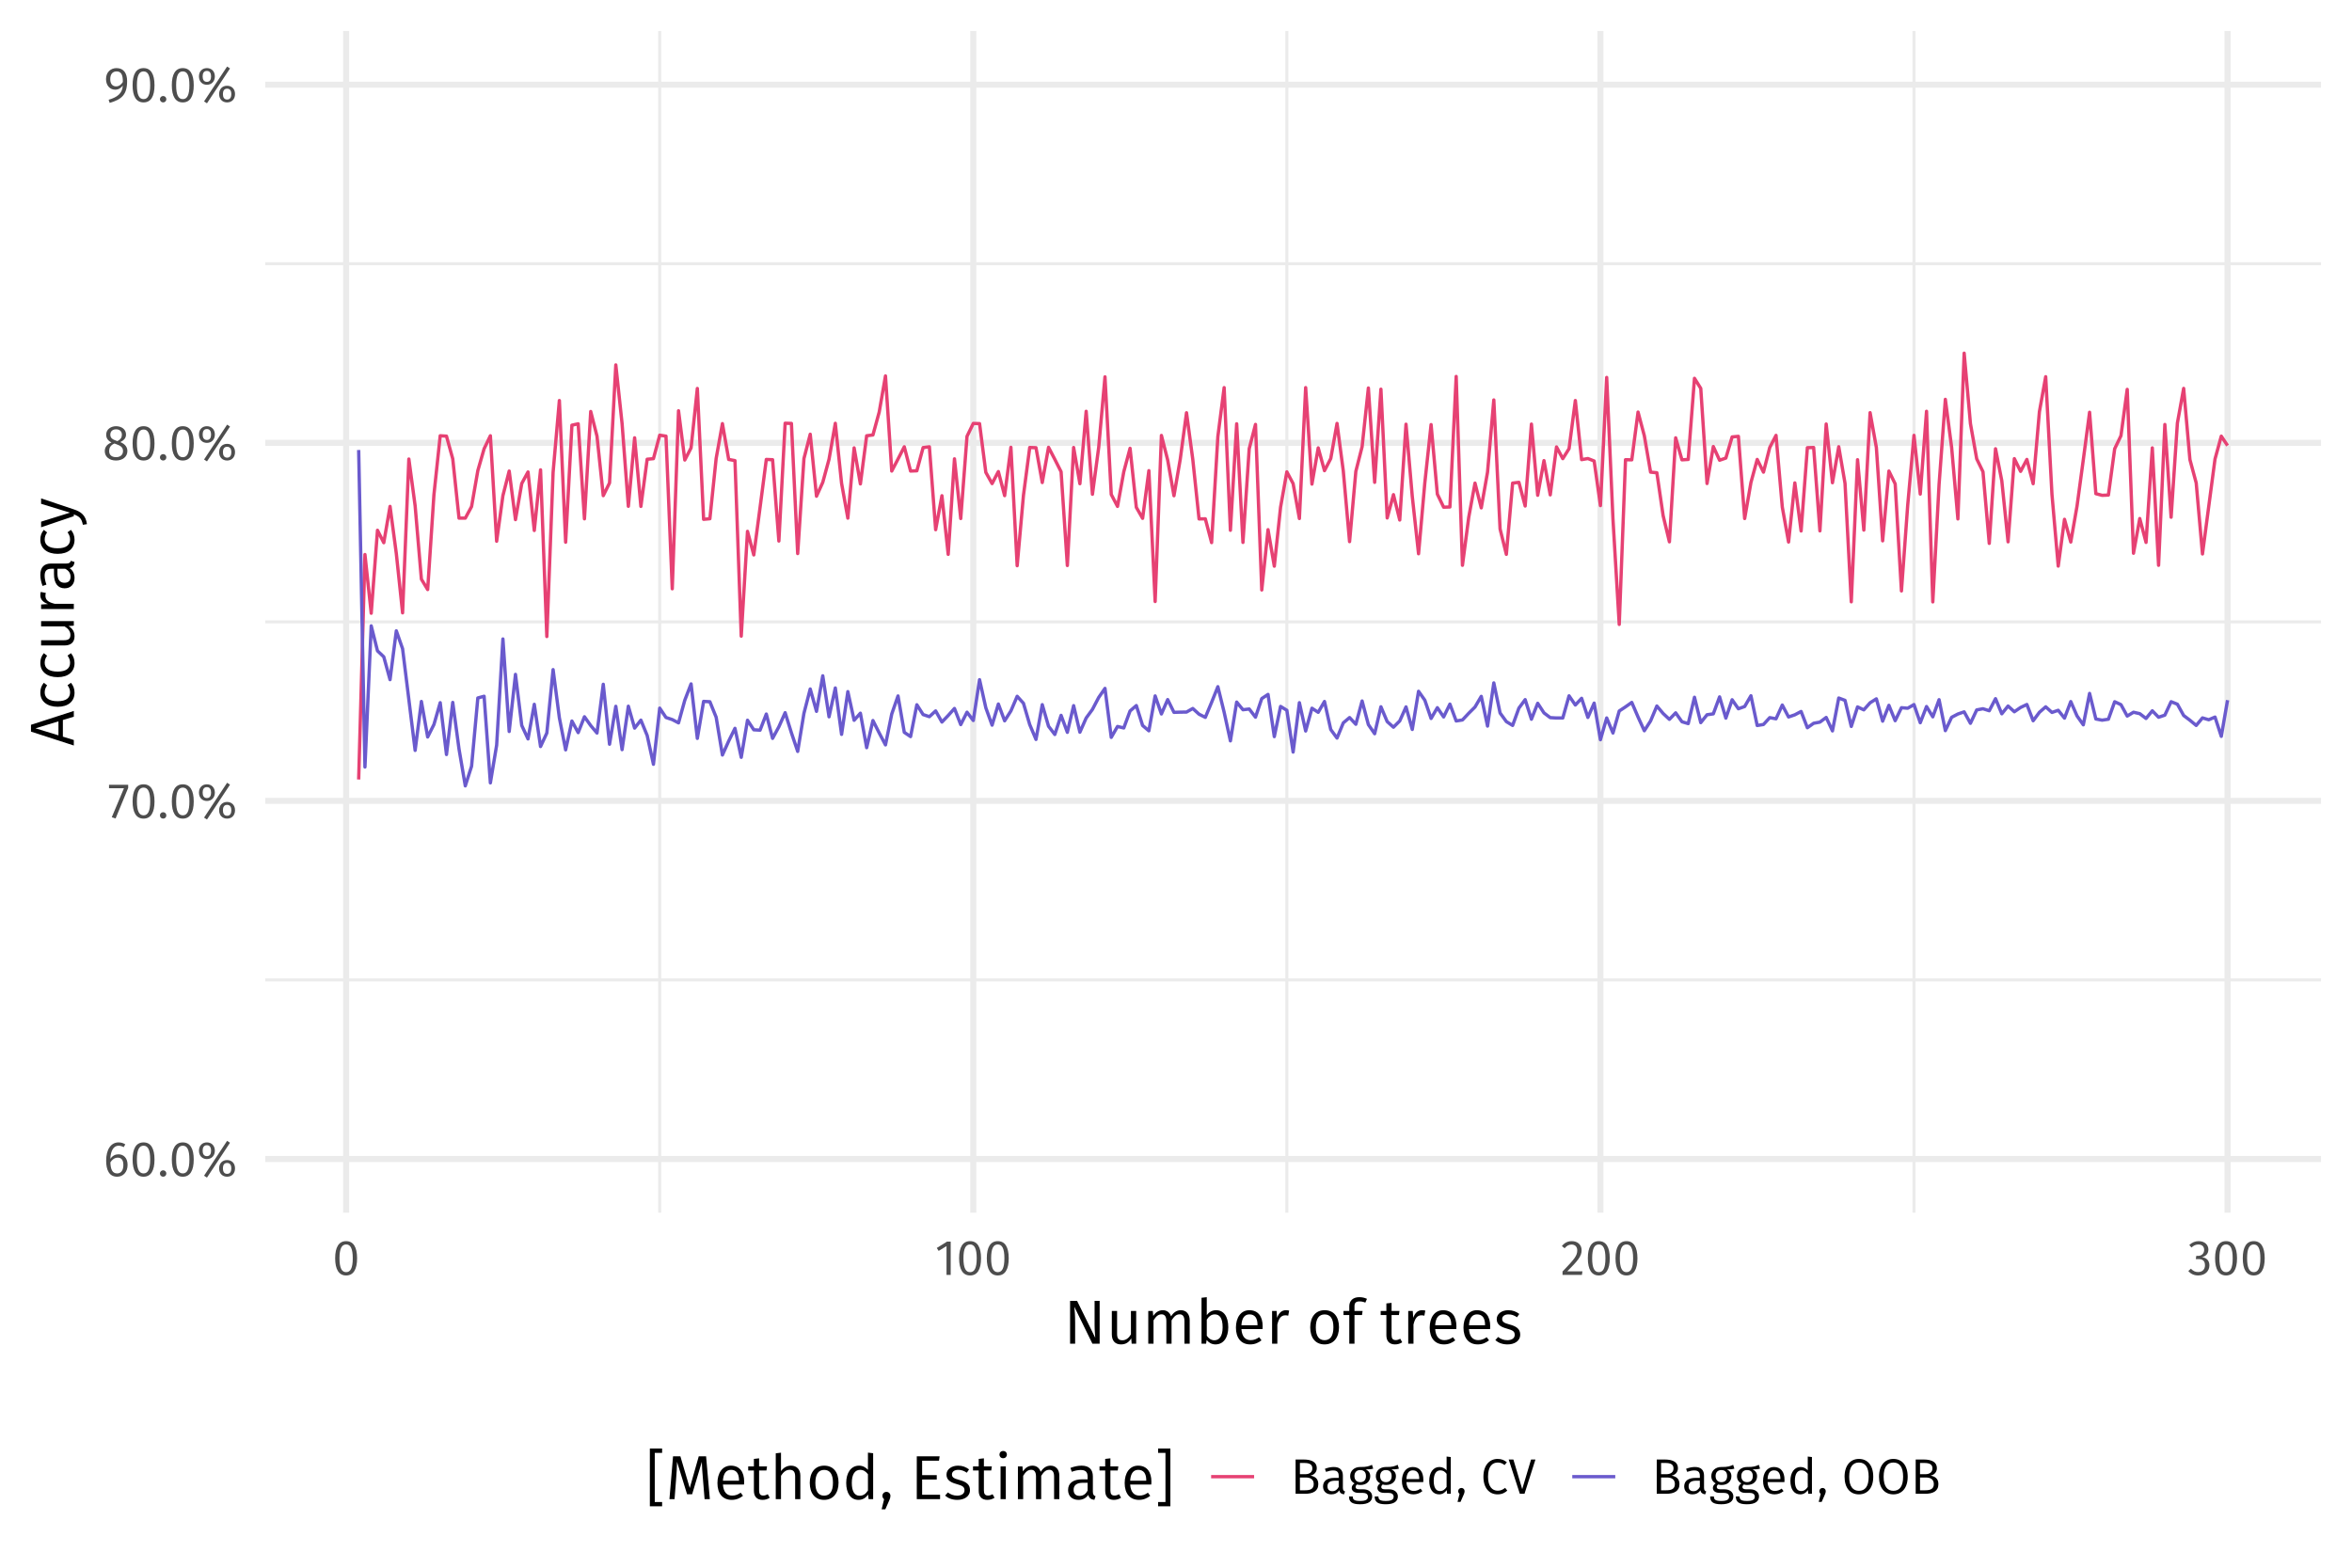 <?xml version="1.0" encoding="UTF-8"?>
<svg xmlns="http://www.w3.org/2000/svg" xmlns:xlink="http://www.w3.org/1999/xlink" width="756pt" height="504pt" viewBox="0 0 756 504" version="1.1">
<defs>
<g>
<symbol overflow="visible" id="glyph0-0">
<path style="stroke:none;" d="M 8.688 -16.797 L 1.969 -16.797 L 1.969 5.594 L 8.688 5.594 Z M 7.828 -15.969 L 7.828 4.766 L 2.844 4.766 L 2.844 -15.969 Z M 5.188 -7.219 C 4.562 -7.219 3.703 -7.031 3.703 -6.594 C 3.703 -6.391 3.844 -6.219 4.078 -6.219 C 4.141 -6.219 4.203 -6.234 4.281 -6.266 C 4.562 -6.406 4.781 -6.453 5.125 -6.453 C 5.922 -6.453 6.094 -5.969 6.094 -5.344 C 6.094 -4.5 5.797 -4.172 4.641 -4.109 L 4.641 -2.766 C 4.641 -2.531 4.828 -2.391 5.047 -2.391 C 5.234 -2.391 5.438 -2.531 5.438 -2.766 L 5.438 -3.484 C 6.516 -3.641 6.953 -4.25 6.953 -5.375 C 6.953 -6.344 6.562 -7.219 5.188 -7.219 Z M 5.047 -1.922 C 4.719 -1.922 4.484 -1.688 4.484 -1.359 C 4.484 -1.031 4.719 -0.766 5.047 -0.766 C 5.359 -0.766 5.594 -1.031 5.594 -1.359 C 5.594 -1.688 5.359 -1.922 5.047 -1.922 Z M 5.047 -1.922 "/>
</symbol>
<symbol overflow="visible" id="glyph0-1">
<path style="stroke:none;" d="M 4.875 -7.016 C 3.844 -7.016 2.969 -6.562 2.266 -5.562 C 2.344 -8.094 3.297 -9.781 4.891 -9.781 C 5.5 -9.781 6.047 -9.609 6.547 -9.312 L 7.078 -10.203 C 6.469 -10.609 5.781 -10.844 4.906 -10.844 C 2.438 -10.844 0.922 -8.531 0.922 -4.969 C 0.922 -1.969 1.891 0.188 4.469 0.188 C 6.344 0.188 7.812 -1.281 7.812 -3.609 C 7.812 -5.906 6.453 -7.016 4.875 -7.016 Z M 4.469 -0.875 C 2.969 -0.875 2.359 -2.062 2.281 -4.422 C 2.844 -5.328 3.656 -5.938 4.656 -5.938 C 5.703 -5.938 6.453 -5.312 6.453 -3.578 C 6.453 -1.969 5.781 -0.875 4.469 -0.875 Z M 4.469 -0.875 "/>
</symbol>
<symbol overflow="visible" id="glyph0-2">
<path style="stroke:none;" d="M 4.453 -10.844 C 2.094 -10.844 0.922 -8.906 0.922 -5.344 C 0.922 -1.781 2.094 0.188 4.453 0.188 C 6.797 0.188 7.969 -1.781 7.969 -5.328 C 7.969 -8.891 6.797 -10.844 4.453 -10.844 Z M 4.453 -9.781 C 5.828 -9.781 6.578 -8.516 6.578 -5.328 C 6.578 -2.156 5.828 -0.875 4.453 -0.875 C 3.062 -0.875 2.312 -2.156 2.312 -5.344 C 2.312 -8.516 3.062 -9.781 4.453 -9.781 Z M 4.453 -9.781 "/>
</symbol>
<symbol overflow="visible" id="glyph0-3">
<path style="stroke:none;" d="M 1.844 -1.875 C 1.266 -1.875 0.812 -1.406 0.812 -0.844 C 0.812 -0.266 1.266 0.188 1.844 0.188 C 2.453 0.188 2.875 -0.266 2.875 -0.844 C 2.875 -1.406 2.453 -1.875 1.844 -1.875 Z M 1.844 -1.875 "/>
</symbol>
<symbol overflow="visible" id="glyph0-4">
<path style="stroke:none;" d="M 9.797 -11.344 L 2.391 -0.141 L 3.328 0.469 L 10.734 -10.734 Z M 3.297 -10.844 C 1.828 -10.844 0.75 -9.828 0.75 -8.172 C 0.75 -6.531 1.828 -5.484 3.297 -5.484 C 4.781 -5.484 5.859 -6.531 5.859 -8.172 C 5.859 -9.828 4.781 -10.844 3.297 -10.844 Z M 3.297 -9.938 C 4.359 -9.938 4.641 -9.047 4.641 -8.172 C 4.641 -7.281 4.359 -6.422 3.297 -6.422 C 2.234 -6.422 1.938 -7.297 1.938 -8.172 C 1.938 -9.078 2.234 -9.938 3.297 -9.938 Z M 9.797 -5.172 C 8.297 -5.172 7.234 -4.141 7.234 -2.5 C 7.234 -0.844 8.312 0.188 9.797 0.188 C 11.281 0.188 12.344 -0.844 12.344 -2.5 C 12.344 -4.141 11.281 -5.172 9.797 -5.172 Z M 9.797 -4.234 C 10.859 -4.234 11.156 -3.359 11.156 -2.5 C 11.156 -1.594 10.859 -0.734 9.797 -0.734 C 8.75 -0.734 8.453 -1.609 8.453 -2.5 C 8.453 -3.391 8.75 -4.234 9.797 -4.234 Z M 9.797 -4.234 "/>
</symbol>
<symbol overflow="visible" id="glyph0-5">
<path style="stroke:none;" d="M 6.578 -10.688 L 0.422 -10.688 L 0.422 -9.578 L 5.219 -9.578 L 1.297 -0.25 L 2.531 0.141 L 6.578 -9.688 Z M 6.578 -10.688 "/>
</symbol>
<symbol overflow="visible" id="glyph0-6">
<path style="stroke:none;" d="M 5.75 -5.734 C 6.969 -6.359 7.578 -7.078 7.578 -8.156 C 7.578 -9.969 5.969 -10.844 4.391 -10.844 C 2.781 -10.844 1.203 -9.906 1.203 -8.125 C 1.203 -7.016 1.734 -6.203 2.906 -5.625 C 1.547 -5.062 0.75 -4.203 0.75 -2.812 C 0.75 -1.062 2.172 0.188 4.359 0.188 C 6.516 0.188 8.016 -1.062 8.016 -2.844 C 8.016 -4.188 7.234 -5.109 5.75 -5.734 Z M 4.391 -9.844 C 5.562 -9.844 6.25 -9.172 6.25 -8.109 C 6.25 -7.188 5.828 -6.609 4.812 -6.047 L 4.5 -6.156 C 3.234 -6.594 2.531 -7.031 2.531 -8.109 C 2.531 -9.219 3.266 -9.844 4.391 -9.844 Z M 4.375 -0.891 C 3.016 -0.891 2.156 -1.594 2.156 -2.812 C 2.156 -4.016 2.688 -4.766 3.844 -5.281 L 4.266 -5.141 C 5.984 -4.531 6.609 -4.016 6.609 -2.828 C 6.609 -1.641 5.75 -0.891 4.375 -0.891 Z M 4.375 -0.891 "/>
</symbol>
<symbol overflow="visible" id="glyph0-7">
<path style="stroke:none;" d="M 4.125 -10.844 C 2.266 -10.844 0.75 -9.547 0.75 -7.328 C 0.75 -5.219 2.031 -3.906 3.703 -3.906 C 4.781 -3.906 5.641 -4.484 6.141 -5.234 C 6.031 -2.734 4.344 -1.453 1.594 -0.672 L 1.922 0.344 C 5.766 -0.781 7.531 -2.281 7.531 -6.656 C 7.531 -9.203 6.422 -10.844 4.125 -10.844 Z M 3.969 -4.969 C 2.875 -4.969 2.109 -5.734 2.109 -7.297 C 2.109 -8.875 2.859 -9.781 4.156 -9.781 C 5.547 -9.781 6.203 -8.797 6.156 -6.375 C 5.609 -5.5 4.906 -4.969 3.969 -4.969 Z M 3.969 -4.969 "/>
</symbol>
<symbol overflow="visible" id="glyph0-8">
<path style="stroke:none;" d="M 5.062 -10.688 L 3.875 -10.688 L 0.594 -8.656 L 1.188 -7.703 L 3.719 -9.25 L 3.719 0 L 5.062 0 Z M 5.062 -10.688 "/>
</symbol>
<symbol overflow="visible" id="glyph0-9">
<path style="stroke:none;" d="M 3.625 -10.844 C 2.297 -10.844 1.297 -10.312 0.438 -9.266 L 1.312 -8.562 C 2.016 -9.359 2.641 -9.75 3.562 -9.75 C 4.641 -9.75 5.375 -9.062 5.375 -7.891 C 5.375 -6.109 4.453 -5.078 0.641 -1.078 L 0.641 0 L 6.875 0 L 7.047 -1.141 L 2.172 -1.141 C 5.516 -4.531 6.781 -5.922 6.781 -7.953 C 6.781 -9.594 5.562 -10.844 3.625 -10.844 Z M 3.625 -10.844 "/>
</symbol>
<symbol overflow="visible" id="glyph0-10">
<path style="stroke:none;" d="M 3.578 -10.844 C 2.438 -10.844 1.453 -10.438 0.562 -9.594 L 1.266 -8.797 C 2 -9.469 2.656 -9.766 3.5 -9.766 C 4.625 -9.766 5.344 -9.125 5.344 -8.062 C 5.344 -6.766 4.438 -6.109 3.359 -6.109 L 2.812 -6.109 L 2.656 -5.078 L 3.438 -5.078 C 4.766 -5.078 5.609 -4.594 5.609 -3.078 C 5.609 -1.781 4.781 -0.906 3.391 -0.906 C 2.516 -0.906 1.797 -1.234 1.078 -1.984 L 0.25 -1.234 C 1.078 -0.266 2.156 0.188 3.438 0.188 C 5.625 0.188 7.031 -1.203 7.031 -3.078 C 7.031 -4.703 5.953 -5.562 4.609 -5.688 C 5.812 -5.953 6.703 -6.766 6.703 -8.141 C 6.703 -9.594 5.578 -10.844 3.578 -10.844 Z M 3.578 -10.844 "/>
</symbol>
<symbol overflow="visible" id="glyph0-11">
<path style="stroke:none;" d="M 6.406 -5.828 C 7.484 -6.047 8.453 -6.859 8.453 -8.234 C 8.453 -10.141 6.875 -11.016 4.203 -11.016 L 1.641 -11.016 L 1.641 0 L 4.672 0 C 7.203 0 8.938 -0.828 8.938 -3.125 C 8.938 -4.984 7.703 -5.609 6.406 -5.828 Z M 4.359 -9.906 C 6.031 -9.906 7.031 -9.516 7.031 -8.141 C 7.031 -6.938 6.078 -6.297 4.812 -6.297 L 3.031 -6.297 L 3.031 -9.906 Z M 4.672 -1.125 L 3.031 -1.125 L 3.031 -5.234 L 4.953 -5.234 C 6.312 -5.234 7.469 -4.688 7.469 -3.125 C 7.469 -1.5 6.312 -1.125 4.672 -1.125 Z M 4.672 -1.125 "/>
</symbol>
<symbol overflow="visible" id="glyph0-12">
<path style="stroke:none;" d="M 7.141 -1.938 L 7.141 -5.844 C 7.141 -7.578 6.219 -8.609 4.219 -8.609 C 3.297 -8.609 2.391 -8.422 1.375 -8.031 L 1.719 -7.047 C 2.578 -7.344 3.344 -7.5 3.984 -7.5 C 5.203 -7.5 5.797 -7.031 5.797 -5.781 L 5.797 -5.109 L 4.422 -5.109 C 2.109 -5.109 0.766 -4.141 0.766 -2.359 C 0.766 -0.844 1.766 0.188 3.422 0.188 C 4.469 0.188 5.359 -0.203 5.953 -1.109 C 6.172 -0.25 6.703 0.078 7.516 0.188 L 7.844 -0.75 C 7.391 -0.906 7.141 -1.156 7.141 -1.938 Z M 3.734 -0.828 C 2.719 -0.828 2.188 -1.391 2.188 -2.422 C 2.188 -3.609 3.031 -4.203 4.594 -4.203 L 5.797 -4.203 L 5.797 -2.203 C 5.312 -1.297 4.641 -0.828 3.734 -0.828 Z M 3.734 -0.828 "/>
</symbol>
<symbol overflow="visible" id="glyph0-13">
<path style="stroke:none;" d="M 7.828 -9.312 C 6.875 -8.875 6.141 -8.562 4.016 -8.609 C 2.156 -8.609 0.812 -7.406 0.812 -5.703 C 0.812 -4.594 1.266 -3.859 2.219 -3.344 C 1.625 -2.953 1.312 -2.438 1.312 -1.875 C 1.312 -1.047 1.984 -0.297 3.453 -0.297 L 4.781 -0.297 C 5.875 -0.297 6.531 0.109 6.531 0.938 C 6.531 1.828 5.875 2.312 4.016 2.312 C 2.125 2.312 1.641 1.875 1.641 0.859 L 0.438 0.859 C 0.438 2.562 1.312 3.375 4.016 3.375 C 6.594 3.375 7.891 2.469 7.891 0.844 C 7.891 -0.469 6.766 -1.438 5.062 -1.438 L 3.719 -1.438 C 2.812 -1.438 2.562 -1.766 2.562 -2.156 C 2.562 -2.5 2.734 -2.797 3.031 -2.984 C 3.359 -2.875 3.719 -2.828 4.094 -2.828 C 6.078 -2.828 7.266 -4.016 7.266 -5.656 C 7.266 -6.688 6.766 -7.391 5.797 -7.828 C 6.766 -7.844 7.547 -7.875 8.219 -8.078 Z M 4.016 -7.625 C 5.266 -7.625 5.891 -6.938 5.891 -5.703 C 5.891 -4.453 5.25 -3.734 4.047 -3.734 C 2.859 -3.734 2.188 -4.516 2.188 -5.703 C 2.188 -6.812 2.812 -7.625 4.016 -7.625 Z M 4.016 -7.625 "/>
</symbol>
<symbol overflow="visible" id="glyph0-14">
<path style="stroke:none;" d="M 7.828 -4.484 C 7.828 -7.031 6.656 -8.609 4.406 -8.609 C 2.25 -8.609 0.938 -6.766 0.938 -4.125 C 0.938 -1.453 2.297 0.188 4.625 0.188 C 5.781 0.188 6.703 -0.203 7.516 -0.859 L 6.922 -1.656 C 6.188 -1.156 5.562 -0.906 4.719 -0.906 C 3.438 -0.906 2.516 -1.719 2.375 -3.75 L 7.797 -3.75 C 7.812 -3.922 7.828 -4.188 7.828 -4.484 Z M 6.5 -4.734 L 2.375 -4.734 C 2.484 -6.703 3.266 -7.531 4.438 -7.531 C 5.828 -7.531 6.5 -6.562 6.5 -4.859 Z M 6.5 -4.734 "/>
</symbol>
<symbol overflow="visible" id="glyph0-15">
<path style="stroke:none;" d="M 6.609 -11.969 L 6.609 -7.547 C 6.062 -8.125 5.344 -8.609 4.312 -8.609 C 2.25 -8.609 1.031 -6.75 1.031 -4.172 C 1.031 -1.531 2.156 0.188 4.188 0.188 C 5.266 0.188 6.109 -0.359 6.641 -1.188 L 6.781 0 L 7.953 0 L 7.953 -11.812 Z M 4.469 -0.875 C 3.203 -0.875 2.469 -1.953 2.469 -4.188 C 2.469 -6.438 3.297 -7.531 4.609 -7.531 C 5.484 -7.531 6.094 -7.094 6.609 -6.406 L 6.609 -2.203 C 6.047 -1.359 5.438 -0.875 4.469 -0.875 Z M 4.469 -0.875 "/>
</symbol>
<symbol overflow="visible" id="glyph0-16">
<path style="stroke:none;" d="M 1.844 -1.875 C 1.266 -1.875 0.812 -1.406 0.812 -0.844 C 0.812 -0.5 0.984 -0.172 1.25 0.016 L 0.609 2.609 L 1.562 2.609 L 2.609 0.219 C 2.797 -0.203 2.875 -0.516 2.875 -0.844 C 2.875 -1.406 2.453 -1.875 1.844 -1.875 Z M 1.844 -1.875 "/>
</symbol>
<symbol overflow="visible" id="glyph0-17">
<path style="stroke:none;" d=""/>
</symbol>
<symbol overflow="visible" id="glyph0-18">
<path style="stroke:none;" d="M 5.469 -11.203 C 2.969 -11.203 0.922 -9.25 0.922 -5.5 C 0.922 -1.812 2.844 0.188 5.484 0.188 C 6.938 0.188 7.969 -0.406 8.594 -1.031 L 7.906 -1.906 C 7.266 -1.422 6.594 -0.984 5.531 -0.984 C 3.781 -0.984 2.406 -2.281 2.406 -5.5 C 2.406 -8.875 3.828 -10.047 5.547 -10.047 C 6.359 -10.047 7.016 -9.797 7.719 -9.234 L 8.469 -10.125 C 7.594 -10.812 6.828 -11.203 5.469 -11.203 Z M 5.469 -11.203 "/>
</symbol>
<symbol overflow="visible" id="glyph0-19">
<path style="stroke:none;" d="M 8.719 -11.016 L 7.312 -11.016 L 4.469 -1.484 L 1.625 -11.016 L 0.125 -11.016 L 3.703 0 L 5.203 0 Z M 8.719 -11.016 "/>
</symbol>
<symbol overflow="visible" id="glyph0-20">
<path style="stroke:none;" d="M 5.531 -11.203 C 2.812 -11.203 0.922 -9.109 0.922 -5.469 C 0.922 -1.797 2.797 0.188 5.531 0.188 C 8.281 0.188 10.141 -1.859 10.141 -5.484 C 10.141 -9.203 8.266 -11.203 5.531 -11.203 Z M 5.531 -10.047 C 7.469 -10.047 8.672 -8.703 8.672 -5.484 C 8.672 -2.266 7.453 -0.953 5.531 -0.953 C 3.688 -0.953 2.406 -2.266 2.406 -5.469 C 2.406 -8.703 3.641 -10.047 5.531 -10.047 Z M 5.531 -10.047 "/>
</symbol>
<symbol overflow="visible" id="glyph1-0">
<path style="stroke:none;" d="M 10.859 -21 L 2.453 -21 L 2.453 7 L 10.859 7 Z M 9.781 -19.953 L 9.781 5.953 L 3.562 5.953 L 3.562 -19.953 Z M 6.484 -9.016 C 5.703 -9.016 4.625 -8.781 4.625 -8.234 C 4.625 -7.984 4.797 -7.781 5.094 -7.781 C 5.188 -7.781 5.266 -7.797 5.359 -7.844 C 5.703 -8 5.984 -8.062 6.406 -8.062 C 7.406 -8.062 7.625 -7.453 7.625 -6.688 C 7.625 -5.625 7.234 -5.219 5.797 -5.141 L 5.797 -3.453 C 5.797 -3.156 6.047 -2.984 6.297 -2.984 C 6.547 -2.984 6.797 -3.156 6.797 -3.453 L 6.797 -4.359 C 8.141 -4.562 8.703 -5.312 8.703 -6.719 C 8.703 -7.922 8.203 -9.016 6.484 -9.016 Z M 6.297 -2.406 C 5.906 -2.406 5.594 -2.094 5.594 -1.703 C 5.594 -1.281 5.906 -0.953 6.297 -0.953 C 6.703 -0.953 7 -1.281 7 -1.703 C 7 -2.094 6.703 -2.406 6.297 -2.406 Z M 6.297 -2.406 "/>
</symbol>
<symbol overflow="visible" id="glyph1-1">
<path style="stroke:none;" d="M 11.562 -13.766 L 9.938 -13.766 L 9.938 -6.062 C 9.938 -4.359 10.125 -2.266 10.156 -1.875 L 4.312 -13.766 L 2.062 -13.766 L 2.062 0 L 3.688 0 L 3.688 -6.641 C 3.688 -9.188 3.547 -10.766 3.438 -11.859 L 9.234 0 L 11.562 0 Z M 11.562 -13.766 "/>
</symbol>
<symbol overflow="visible" id="glyph1-2">
<path style="stroke:none;" d="M 9.688 -10.516 L 8 -10.516 L 8 -2.984 C 7.344 -1.875 6.453 -1.094 5.266 -1.094 C 4.062 -1.094 3.547 -1.656 3.547 -3.156 L 3.547 -10.516 L 1.859 -10.516 L 1.859 -2.984 C 1.859 -0.922 2.938 0.234 4.797 0.234 C 6.312 0.234 7.312 -0.422 8.094 -1.703 L 8.234 0 L 9.688 0 Z M 9.688 -10.516 "/>
</symbol>
<symbol overflow="visible" id="glyph1-3">
<path style="stroke:none;" d="M 12.438 -10.766 C 11.016 -10.766 10.016 -9.953 9.266 -8.797 C 8.875 -10.016 7.938 -10.766 6.625 -10.766 C 5.266 -10.766 4.281 -10.016 3.547 -8.938 L 3.406 -10.516 L 1.953 -10.516 L 1.953 0 L 3.641 0 L 3.641 -7.5 C 4.359 -8.656 5.062 -9.438 6.219 -9.438 C 7.078 -9.438 7.766 -8.922 7.766 -7.297 L 7.766 0 L 9.438 0 L 9.438 -7.5 C 10.188 -8.656 10.859 -9.438 12.047 -9.438 C 12.906 -9.438 13.578 -8.922 13.578 -7.297 L 13.578 0 L 15.266 0 L 15.266 -7.547 C 15.266 -9.516 14.156 -10.766 12.438 -10.766 Z M 12.438 -10.766 "/>
</symbol>
<symbol overflow="visible" id="glyph1-4">
<path style="stroke:none;" d="M 6.656 -10.766 C 5.359 -10.766 4.359 -10.156 3.641 -9.188 L 3.641 -14.953 L 1.953 -14.766 L 1.953 0 L 3.422 0 L 3.594 -1.188 C 4.312 -0.312 5.234 0.234 6.438 0.234 C 9 0.234 10.547 -1.953 10.547 -5.281 C 10.547 -8.781 9.047 -10.766 6.656 -10.766 Z M 6.062 -1.094 C 5.062 -1.094 4.203 -1.703 3.641 -2.562 L 3.641 -7.734 C 4.203 -8.625 5 -9.422 6.203 -9.422 C 7.734 -9.422 8.734 -8.297 8.734 -5.281 C 8.734 -2.359 7.656 -1.094 6.062 -1.094 Z M 6.062 -1.094 "/>
</symbol>
<symbol overflow="visible" id="glyph1-5">
<path style="stroke:none;" d="M 9.781 -5.594 C 9.781 -8.781 8.312 -10.766 5.5 -10.766 C 2.812 -10.766 1.188 -8.453 1.188 -5.156 C 1.188 -1.812 2.875 0.234 5.781 0.234 C 7.219 0.234 8.375 -0.266 9.406 -1.078 L 8.656 -2.078 C 7.734 -1.438 6.953 -1.141 5.906 -1.141 C 4.297 -1.141 3.141 -2.141 2.953 -4.688 L 9.734 -4.688 C 9.766 -4.906 9.781 -5.234 9.781 -5.594 Z M 8.125 -5.922 L 2.953 -5.922 C 3.094 -8.375 4.078 -9.422 5.547 -9.422 C 7.281 -9.422 8.125 -8.203 8.125 -6.078 Z M 8.125 -5.922 "/>
</symbol>
<symbol overflow="visible" id="glyph1-6">
<path style="stroke:none;" d="M 6.406 -10.766 C 5.094 -10.766 4.125 -9.938 3.562 -8.312 L 3.406 -10.516 L 1.953 -10.516 L 1.953 0 L 3.641 0 L 3.641 -6.156 C 4.125 -8.188 4.875 -9.125 6.219 -9.125 C 6.594 -9.125 6.812 -9.078 7.141 -9 L 7.438 -10.641 C 7.141 -10.719 6.766 -10.766 6.406 -10.766 Z M 6.406 -10.766 "/>
</symbol>
<symbol overflow="visible" id="glyph1-7">
<path style="stroke:none;" d=""/>
</symbol>
<symbol overflow="visible" id="glyph1-8">
<path style="stroke:none;" d="M 5.812 -10.766 C 2.875 -10.766 1.188 -8.547 1.188 -5.234 C 1.188 -1.906 2.859 0.234 5.797 0.234 C 8.734 0.234 10.438 -1.984 10.438 -5.281 C 10.438 -8.641 8.781 -10.766 5.812 -10.766 Z M 5.812 -9.406 C 7.641 -9.406 8.641 -8.062 8.641 -5.281 C 8.641 -2.453 7.625 -1.125 5.797 -1.125 C 3.984 -1.125 2.984 -2.453 2.984 -5.234 C 2.984 -8.062 4.016 -9.406 5.812 -9.406 Z M 5.812 -9.406 "/>
</symbol>
<symbol overflow="visible" id="glyph1-9">
<path style="stroke:none;" d="M 5.422 -13.594 C 5.984 -13.594 6.594 -13.5 7.281 -13.203 L 7.812 -14.422 C 7 -14.781 6.297 -14.953 5.312 -14.953 C 3.266 -14.953 2.125 -13.766 2.125 -12.016 L 2.125 -10.516 L 0.266 -10.516 L 0.266 -9.219 L 2.125 -9.219 L 2.125 0 L 3.797 0 L 3.797 -9.219 L 6.219 -9.219 L 6.406 -10.516 L 3.797 -10.516 L 3.797 -12.047 C 3.797 -13.094 4.234 -13.594 5.422 -13.594 Z M 5.422 -13.594 "/>
</symbol>
<symbol overflow="visible" id="glyph1-10">
<path style="stroke:none;" d="M 6.5 -1.594 C 5.984 -1.297 5.547 -1.156 5.047 -1.156 C 4.094 -1.156 3.719 -1.688 3.719 -2.781 L 3.719 -9.219 L 6.078 -9.219 L 6.266 -10.516 L 3.719 -10.516 L 3.719 -13.125 L 2.047 -12.938 L 2.047 -10.516 L 0.219 -10.516 L 0.219 -9.219 L 2.047 -9.219 L 2.047 -2.703 C 2.047 -0.781 3.078 0.234 4.812 0.234 C 5.703 0.234 6.453 0 7.141 -0.453 Z M 6.5 -1.594 "/>
</symbol>
<symbol overflow="visible" id="glyph1-11">
<path style="stroke:none;" d="M 4.734 -10.766 C 2.594 -10.766 1.016 -9.562 1.016 -7.906 C 1.016 -6.422 1.922 -5.484 4.188 -4.875 C 6.266 -4.312 6.797 -3.922 6.797 -2.812 C 6.797 -1.766 5.859 -1.125 4.453 -1.125 C 3.281 -1.125 2.312 -1.516 1.453 -2.156 L 0.562 -1.141 C 1.484 -0.344 2.719 0.234 4.5 0.234 C 6.625 0.234 8.562 -0.781 8.562 -2.922 C 8.562 -4.766 7.312 -5.594 5.094 -6.188 C 3.359 -6.641 2.766 -7.047 2.766 -7.938 C 2.766 -8.844 3.562 -9.422 4.797 -9.422 C 5.797 -9.422 6.594 -9.125 7.547 -8.5 L 8.266 -9.562 C 7.266 -10.312 6.188 -10.766 4.734 -10.766 Z M 4.734 -10.766 "/>
</symbol>
<symbol overflow="visible" id="glyph1-12">
<path style="stroke:none;" d="M 5.344 -16.281 L 1.406 -16.281 L 1.406 2.297 L 5.344 2.297 L 5.344 0.922 L 2.984 0.922 L 2.984 -14.875 L 5.344 -14.875 Z M 5.344 -16.281 "/>
</symbol>
<symbol overflow="visible" id="glyph1-13">
<path style="stroke:none;" d="M 13.062 -13.766 L 10.703 -13.766 L 7.812 -3.578 L 4.797 -13.766 L 2.438 -13.766 L 1.281 0 L 2.922 0 L 3.406 -6.203 C 3.578 -8.234 3.703 -10.453 3.719 -12.016 L 6.953 -1.578 L 8.578 -1.578 L 11.688 -12 C 11.703 -10.844 11.859 -8.484 12.062 -6.297 L 12.578 0 L 14.266 0 Z M 13.062 -13.766 "/>
</symbol>
<symbol overflow="visible" id="glyph1-14">
<path style="stroke:none;" d="M 6.844 -10.766 C 5.484 -10.766 4.422 -10.078 3.641 -9.016 L 3.641 -14.938 L 1.953 -14.734 L 1.953 0 L 3.641 0 L 3.641 -7.516 C 4.359 -8.656 5.219 -9.438 6.422 -9.438 C 7.5 -9.438 8.188 -8.922 8.188 -7.297 L 8.188 0 L 9.859 0 L 9.859 -7.547 C 9.859 -9.516 8.734 -10.766 6.844 -10.766 Z M 6.844 -10.766 "/>
</symbol>
<symbol overflow="visible" id="glyph1-15">
<path style="stroke:none;" d="M 8.266 -14.953 L 8.266 -9.438 C 7.578 -10.156 6.688 -10.766 5.406 -10.766 C 2.812 -10.766 1.281 -8.438 1.281 -5.219 C 1.281 -1.922 2.703 0.234 5.234 0.234 C 6.578 0.234 7.641 -0.438 8.297 -1.484 L 8.484 0 L 9.938 0 L 9.938 -14.766 Z M 5.578 -1.094 C 4 -1.094 3.078 -2.438 3.078 -5.234 C 3.078 -8.047 4.125 -9.422 5.766 -9.422 C 6.859 -9.422 7.625 -8.859 8.266 -8 L 8.266 -2.766 C 7.562 -1.703 6.797 -1.094 5.578 -1.094 Z M 5.578 -1.094 "/>
</symbol>
<symbol overflow="visible" id="glyph1-16">
<path style="stroke:none;" d="M 2.297 -2.344 C 1.578 -2.344 1.016 -1.766 1.016 -1.062 C 1.016 -0.625 1.234 -0.219 1.562 0.016 L 0.766 3.266 L 1.953 3.266 L 3.266 0.281 C 3.5 -0.266 3.594 -0.641 3.594 -1.062 C 3.594 -1.766 3.062 -2.344 2.297 -2.344 Z M 2.297 -2.344 "/>
</symbol>
<symbol overflow="visible" id="glyph1-17">
<path style="stroke:none;" d="M 9.406 -13.766 L 2.062 -13.766 L 2.062 0 L 9.547 0 L 9.547 -1.406 L 3.781 -1.406 L 3.781 -6.312 L 8.484 -6.312 L 8.484 -7.719 L 3.781 -7.719 L 3.781 -12.359 L 9.203 -12.359 Z M 9.406 -13.766 "/>
</symbol>
<symbol overflow="visible" id="glyph1-18">
<path style="stroke:none;" d="M 2.781 -15.484 C 2.078 -15.484 1.594 -14.984 1.594 -14.312 C 1.594 -13.656 2.078 -13.156 2.781 -13.156 C 3.5 -13.156 3.984 -13.656 3.984 -14.312 C 3.984 -14.984 3.5 -15.484 2.781 -15.484 Z M 3.641 -10.516 L 1.953 -10.516 L 1.953 0 L 3.641 0 Z M 3.641 -10.516 "/>
</symbol>
<symbol overflow="visible" id="glyph1-19">
<path style="stroke:none;" d="M 8.922 -2.422 L 8.922 -7.297 C 8.922 -9.484 7.781 -10.766 5.281 -10.766 C 4.125 -10.766 2.984 -10.516 1.719 -10.047 L 2.141 -8.797 C 3.219 -9.188 4.188 -9.375 4.984 -9.375 C 6.5 -9.375 7.234 -8.781 7.234 -7.219 L 7.234 -6.375 L 5.516 -6.375 C 2.641 -6.375 0.953 -5.188 0.953 -2.938 C 0.953 -1.062 2.203 0.234 4.281 0.234 C 5.578 0.234 6.703 -0.266 7.438 -1.375 C 7.719 -0.312 8.375 0.094 9.406 0.234 L 9.797 -0.938 C 9.234 -1.141 8.922 -1.438 8.922 -2.422 Z M 4.656 -1.047 C 3.406 -1.047 2.734 -1.734 2.734 -3.016 C 2.734 -4.516 3.781 -5.266 5.734 -5.266 L 7.234 -5.266 L 7.234 -2.766 C 6.641 -1.625 5.797 -1.047 4.656 -1.047 Z M 4.656 -1.047 "/>
</symbol>
<symbol overflow="visible" id="glyph1-20">
<path style="stroke:none;" d="M 5.016 -16.281 L 1.078 -16.281 L 1.078 -14.875 L 3.438 -14.875 L 3.438 0.922 L 1.078 0.922 L 1.078 2.297 L 5.016 2.297 Z M 5.016 -16.281 "/>
</symbol>
<symbol overflow="visible" id="glyph2-0">
<path style="stroke:none;" d="M -21 -10.859 L -21 -2.453 L 7 -2.453 L 7 -10.859 Z M -19.953 -9.781 L 5.953 -9.781 L 5.953 -3.562 L -19.953 -3.562 Z M -9.016 -6.484 C -9.016 -5.703 -8.781 -4.625 -8.234 -4.625 C -7.984 -4.625 -7.781 -4.797 -7.781 -5.094 C -7.781 -5.188 -7.797 -5.266 -7.844 -5.359 C -8 -5.703 -8.062 -5.984 -8.062 -6.406 C -8.062 -7.406 -7.453 -7.625 -6.688 -7.625 C -5.625 -7.625 -5.219 -7.234 -5.141 -5.797 L -3.453 -5.797 C -3.156 -5.797 -2.984 -6.047 -2.984 -6.297 C -2.984 -6.547 -3.156 -6.797 -3.453 -6.797 L -4.359 -6.797 C -4.562 -8.141 -5.312 -8.703 -6.719 -8.703 C -7.922 -8.703 -9.016 -8.203 -9.016 -6.484 Z M -2.406 -6.297 C -2.406 -5.906 -2.094 -5.594 -1.703 -5.594 C -1.281 -5.594 -0.953 -5.906 -0.953 -6.297 C -0.953 -6.703 -1.281 -7 -1.703 -7 C -2.094 -7 -2.406 -6.703 -2.406 -6.297 Z M -2.406 -6.297 "/>
</symbol>
<symbol overflow="visible" id="glyph2-1">
<path style="stroke:none;" d="M 0 -9.422 L 0 -11.266 L -13.766 -6.812 L -13.766 -4.625 L 0 -0.156 L 0 -1.922 L -3.516 -3 L -3.516 -8.359 Z M -4.938 -3.422 L -12.312 -5.688 L -4.938 -7.922 Z M -4.938 -3.422 "/>
</symbol>
<symbol overflow="visible" id="glyph2-2">
<path style="stroke:none;" d="M -10.766 -5.734 C -10.766 -2.922 -8.547 -1.188 -5.188 -1.188 C -1.781 -1.188 0.234 -2.938 0.234 -5.734 C 0.234 -6.938 -0.156 -8 -0.922 -8.906 L -2.016 -8.125 C -1.484 -7.344 -1.203 -6.703 -1.203 -5.797 C -1.203 -4.078 -2.406 -2.984 -5.203 -2.984 C -8.016 -2.984 -9.359 -4.078 -9.359 -5.797 C -9.359 -6.703 -9.094 -7.375 -8.578 -8.078 L -9.641 -8.906 C -10.438 -7.938 -10.766 -6.953 -10.766 -5.734 Z M -10.766 -5.734 "/>
</symbol>
<symbol overflow="visible" id="glyph2-3">
<path style="stroke:none;" d="M -10.516 -9.688 L -10.516 -8 L -2.984 -8 C -1.875 -7.344 -1.094 -6.453 -1.094 -5.266 C -1.094 -4.062 -1.656 -3.547 -3.156 -3.547 L -10.516 -3.547 L -10.516 -1.859 L -2.984 -1.859 C -0.922 -1.859 0.234 -2.938 0.234 -4.797 C 0.234 -6.312 -0.422 -7.312 -1.703 -8.094 L 0 -8.234 L 0 -9.688 Z M -10.516 -9.688 "/>
</symbol>
<symbol overflow="visible" id="glyph2-4">
<path style="stroke:none;" d="M -10.766 -6.406 C -10.766 -5.094 -9.938 -4.125 -8.312 -3.562 L -10.516 -3.406 L -10.516 -1.953 L 0 -1.953 L 0 -3.641 L -6.156 -3.641 C -8.188 -4.125 -9.125 -4.875 -9.125 -6.219 C -9.125 -6.594 -9.078 -6.812 -9 -7.141 L -10.641 -7.438 C -10.719 -7.141 -10.766 -6.766 -10.766 -6.406 Z M -10.766 -6.406 "/>
</symbol>
<symbol overflow="visible" id="glyph2-5">
<path style="stroke:none;" d="M -2.422 -8.922 L -7.297 -8.922 C -9.484 -8.922 -10.766 -7.781 -10.766 -5.281 C -10.766 -4.125 -10.516 -2.984 -10.047 -1.719 L -8.797 -2.141 C -9.188 -3.219 -9.375 -4.188 -9.375 -4.984 C -9.375 -6.5 -8.781 -7.234 -7.219 -7.234 L -6.375 -7.234 L -6.375 -5.516 C -6.375 -2.641 -5.188 -0.953 -2.938 -0.953 C -1.062 -0.953 0.234 -2.203 0.234 -4.281 C 0.234 -5.578 -0.266 -6.703 -1.375 -7.438 C -0.312 -7.719 0.094 -8.375 0.234 -9.406 L -0.938 -9.797 C -1.141 -9.234 -1.438 -8.922 -2.422 -8.922 Z M -1.047 -4.656 C -1.047 -3.406 -1.734 -2.734 -3.016 -2.734 C -4.516 -2.734 -5.266 -3.781 -5.266 -5.734 L -5.266 -7.234 L -2.766 -7.234 C -1.625 -6.641 -1.047 -5.797 -1.047 -4.656 Z M -1.047 -4.656 "/>
</symbol>
<symbol overflow="visible" id="glyph2-6">
<path style="stroke:none;" d="M -10.516 -9.5 L -10.516 -7.766 L -1.219 -4.922 L -10.516 -2.016 L -10.516 -0.219 L 0 -3.781 L 0 -4.359 C 1.688 -3.734 2.5 -3.156 2.906 -1.016 L 4.219 -1.219 C 3.859 -4.047 2.297 -5.219 0.062 -5.953 Z M -10.516 -9.5 "/>
</symbol>
</g>
<clipPath id="clip1">
  <path d="M 85.254 314 L 746.035 314 L 746.035 316 L 85.254 316 Z M 85.254 314 "/>
</clipPath>
<clipPath id="clip2">
  <path d="M 85.254 199 L 746.035 199 L 746.035 201 L 85.254 201 Z M 85.254 199 "/>
</clipPath>
<clipPath id="clip3">
  <path d="M 85.254 84 L 746.035 84 L 746.035 86 L 85.254 86 Z M 85.254 84 "/>
</clipPath>
<clipPath id="clip4">
  <path d="M 211 9.961 L 213 9.961 L 213 389.879 L 211 389.879 Z M 211 9.961 "/>
</clipPath>
<clipPath id="clip5">
  <path d="M 413 9.961 L 415 9.961 L 415 389.879 L 413 389.879 Z M 413 9.961 "/>
</clipPath>
<clipPath id="clip6">
  <path d="M 614 9.961 L 616 9.961 L 616 389.879 L 614 389.879 Z M 614 9.961 "/>
</clipPath>
<clipPath id="clip7">
  <path d="M 85.254 371 L 746.035 371 L 746.035 374 L 85.254 374 Z M 85.254 371 "/>
</clipPath>
<clipPath id="clip8">
  <path d="M 85.254 256 L 746.035 256 L 746.035 259 L 85.254 259 Z M 85.254 256 "/>
</clipPath>
<clipPath id="clip9">
  <path d="M 85.254 141 L 746.035 141 L 746.035 144 L 85.254 144 Z M 85.254 141 "/>
</clipPath>
<clipPath id="clip10">
  <path d="M 85.254 26 L 746.035 26 L 746.035 29 L 85.254 29 Z M 85.254 26 "/>
</clipPath>
<clipPath id="clip11">
  <path d="M 110 9.961 L 113 9.961 L 113 389.879 L 110 389.879 Z M 110 9.961 "/>
</clipPath>
<clipPath id="clip12">
  <path d="M 311 9.961 L 314 9.961 L 314 389.879 L 311 389.879 Z M 311 9.961 "/>
</clipPath>
<clipPath id="clip13">
  <path d="M 513 9.961 L 516 9.961 L 516 389.879 L 513 389.879 Z M 513 9.961 "/>
</clipPath>
<clipPath id="clip14">
  <path d="M 715 9.961 L 717 9.961 L 717 389.879 L 715 389.879 Z M 715 9.961 "/>
</clipPath>
</defs>
<g id="surface5563">
<rect x="0" y="0" width="756" height="504" style="fill:rgb(100%,100%,100%);fill-opacity:1;stroke:none;"/>
<g clip-path="url(#clip1)" clip-rule="nonzero">
<path style="fill:none;stroke-width:0.97;stroke-linecap:butt;stroke-linejoin:round;stroke:rgb(92.157%,92.157%,92.157%);stroke-opacity:1;stroke-miterlimit:10;" d="M 85.254 315.047 L 746.039 315.047 "/>
</g>
<g clip-path="url(#clip2)" clip-rule="nonzero">
<path style="fill:none;stroke-width:0.97;stroke-linecap:butt;stroke-linejoin:round;stroke:rgb(92.157%,92.157%,92.157%);stroke-opacity:1;stroke-miterlimit:10;" d="M 85.254 199.922 L 746.039 199.922 "/>
</g>
<g clip-path="url(#clip3)" clip-rule="nonzero">
<path style="fill:none;stroke-width:0.97;stroke-linecap:butt;stroke-linejoin:round;stroke:rgb(92.157%,92.157%,92.157%);stroke-opacity:1;stroke-miterlimit:10;" d="M 85.254 84.793 L 746.039 84.793 "/>
</g>
<g clip-path="url(#clip4)" clip-rule="nonzero">
<path style="fill:none;stroke-width:0.97;stroke-linecap:butt;stroke-linejoin:round;stroke:rgb(92.157%,92.157%,92.157%);stroke-opacity:1;stroke-miterlimit:10;" d="M 212.051 389.879 L 212.051 9.961 "/>
</g>
<g clip-path="url(#clip5)" clip-rule="nonzero">
<path style="fill:none;stroke-width:0.97;stroke-linecap:butt;stroke-linejoin:round;stroke:rgb(92.157%,92.157%,92.157%);stroke-opacity:1;stroke-miterlimit:10;" d="M 413.629 389.879 L 413.629 9.961 "/>
</g>
<g clip-path="url(#clip6)" clip-rule="nonzero">
<path style="fill:none;stroke-width:0.97;stroke-linecap:butt;stroke-linejoin:round;stroke:rgb(92.157%,92.157%,92.157%);stroke-opacity:1;stroke-miterlimit:10;" d="M 615.211 389.879 L 615.211 9.961 "/>
</g>
<g clip-path="url(#clip7)" clip-rule="nonzero">
<path style="fill:none;stroke-width:1.94;stroke-linecap:butt;stroke-linejoin:round;stroke:rgb(92.157%,92.157%,92.157%);stroke-opacity:1;stroke-miterlimit:10;" d="M 85.254 372.609 L 746.039 372.609 "/>
</g>
<g clip-path="url(#clip8)" clip-rule="nonzero">
<path style="fill:none;stroke-width:1.94;stroke-linecap:butt;stroke-linejoin:round;stroke:rgb(92.157%,92.157%,92.157%);stroke-opacity:1;stroke-miterlimit:10;" d="M 85.254 257.484 L 746.039 257.484 "/>
</g>
<g clip-path="url(#clip9)" clip-rule="nonzero">
<path style="fill:none;stroke-width:1.94;stroke-linecap:butt;stroke-linejoin:round;stroke:rgb(92.157%,92.157%,92.157%);stroke-opacity:1;stroke-miterlimit:10;" d="M 85.254 142.359 L 746.039 142.359 "/>
</g>
<g clip-path="url(#clip10)" clip-rule="nonzero">
<path style="fill:none;stroke-width:1.94;stroke-linecap:butt;stroke-linejoin:round;stroke:rgb(92.157%,92.157%,92.157%);stroke-opacity:1;stroke-miterlimit:10;" d="M 85.254 27.23 L 746.039 27.23 "/>
</g>
<g clip-path="url(#clip11)" clip-rule="nonzero">
<path style="fill:none;stroke-width:1.94;stroke-linecap:butt;stroke-linejoin:round;stroke:rgb(92.157%,92.157%,92.157%);stroke-opacity:1;stroke-miterlimit:10;" d="M 111.258 389.879 L 111.258 9.961 "/>
</g>
<g clip-path="url(#clip12)" clip-rule="nonzero">
<path style="fill:none;stroke-width:1.94;stroke-linecap:butt;stroke-linejoin:round;stroke:rgb(92.157%,92.157%,92.157%);stroke-opacity:1;stroke-miterlimit:10;" d="M 312.84 389.879 L 312.84 9.961 "/>
</g>
<g clip-path="url(#clip13)" clip-rule="nonzero">
<path style="fill:none;stroke-width:1.94;stroke-linecap:butt;stroke-linejoin:round;stroke:rgb(92.157%,92.157%,92.157%);stroke-opacity:1;stroke-miterlimit:10;" d="M 514.422 389.879 L 514.422 9.961 "/>
</g>
<g clip-path="url(#clip14)" clip-rule="nonzero">
<path style="fill:none;stroke-width:1.94;stroke-linecap:butt;stroke-linejoin:round;stroke:rgb(92.157%,92.157%,92.157%);stroke-opacity:1;stroke-miterlimit:10;" d="M 716 389.879 L 716 9.961 "/>
</g>
<path style="fill:none;stroke-width:1.067;stroke-linecap:butt;stroke-linejoin:round;stroke:rgb(90.196%,25.49%,45.098%);stroke-opacity:1;stroke-miterlimit:10;" d="M 115.289 250.605 L 117.305 178.281 L 119.32 197.152 L 121.336 170.48 L 123.355 174.473 L 125.371 162.805 L 127.387 177.965 L 129.402 197.027 L 131.418 147.578 L 133.434 162.613 L 135.449 186.207 L 137.465 189.539 L 139.48 159.031 L 141.496 140.094 L 143.512 140.219 L 145.527 147.516 L 147.543 166.578 L 149.559 166.578 L 151.574 162.867 L 153.59 151.293 L 155.605 144.277 L 157.621 140.094 L 159.637 174.004 L 161.652 159.344 L 163.668 151.441 L 165.688 167.055 L 167.703 155.445 L 169.719 151.73 L 171.734 170.543 L 173.75 151.059 L 175.766 204.641 L 177.781 151.859 L 179.797 128.77 L 181.812 174.316 L 183.828 136.695 L 185.844 136.254 L 187.859 166.797 L 189.875 132.293 L 191.891 140.219 L 193.906 159.344 L 195.922 155.254 L 197.938 117.32 L 199.953 136.191 L 201.969 162.766 L 203.984 140.758 L 206 162.805 L 208.02 147.641 L 210.035 147.453 L 212.051 139.906 L 214.066 140.219 L 216.082 189.289 L 218.098 132.059 L 220.113 147.895 L 222.129 143.992 L 224.145 124.891 L 226.16 166.957 L 228.176 166.766 L 230.191 147.391 L 232.207 136.191 L 234.223 147.707 L 236.238 148.082 L 238.254 204.512 L 240.27 170.828 L 242.285 178.406 L 244.301 163.18 L 246.316 147.707 L 248.332 147.797 L 250.352 173.938 L 252.367 136.066 L 254.383 136.129 L 256.398 177.965 L 258.414 147.414 L 260.43 139.605 L 262.445 159.531 L 264.461 155.066 L 266.477 147.641 L 268.492 136.09 L 270.508 155.379 L 272.523 166.578 L 274.539 143.992 L 276.555 155.57 L 278.57 140.094 L 280.586 139.84 L 282.602 132.48 L 284.617 120.863 L 286.633 151.441 L 288.648 147.578 L 290.664 143.637 L 292.684 151.441 L 294.699 151.355 L 296.715 143.895 L 298.73 143.637 L 300.746 170.289 L 302.762 159.375 L 304.777 178.219 L 306.793 147.516 L 308.809 166.703 L 310.824 140.281 L 312.84 136.129 L 314.855 136.191 L 316.871 151.859 L 318.887 155.473 L 320.902 151.605 L 322.918 159.344 L 324.934 143.805 L 326.949 181.867 L 328.965 159.281 L 330.98 143.867 L 332.996 143.93 L 335.012 155.129 L 337.031 143.805 L 339.047 147.668 L 341.062 151.668 L 343.078 181.805 L 345.094 143.867 L 347.109 155.508 L 349.125 132.23 L 351.141 158.902 L 353.156 143.805 L 355.172 121.156 L 357.188 158.965 L 359.203 162.805 L 361.219 151.668 L 363.234 144.121 L 365.25 163.117 L 367.266 166.641 L 369.281 151.316 L 371.297 193.379 L 373.312 139.992 L 375.328 147.895 L 377.344 159.375 L 379.363 147.641 L 381.379 132.699 L 383.395 147.707 L 385.41 166.832 L 387.426 166.797 L 389.441 174.441 L 391.457 140.344 L 393.473 124.617 L 395.488 170.48 L 397.504 136.254 L 399.52 174.379 L 401.535 144.246 L 403.551 136.445 L 405.566 189.668 L 407.582 170.289 L 409.598 182.023 L 411.613 163.055 L 413.629 151.699 L 415.645 155.473 L 417.66 166.703 L 419.676 124.617 L 421.695 155.633 L 423.711 143.992 L 425.727 151.316 L 427.742 147.414 L 429.758 136.129 L 431.773 151.418 L 433.789 174.129 L 435.805 151.543 L 437.82 143.617 L 439.836 124.742 L 441.852 155.066 L 443.867 125.121 L 445.883 166.516 L 447.898 159.031 L 449.914 167.18 L 451.93 136.383 L 453.945 159.594 L 455.961 178.027 L 457.977 155.254 L 459.992 136.508 L 462.008 158.863 L 464.027 163.055 L 466.043 162.992 L 468.059 121.031 L 470.074 181.738 L 472.09 166.328 L 474.105 155.316 L 476.121 163.277 L 478.137 151.793 L 480.152 128.582 L 482.168 170.059 L 484.184 178.219 L 486.199 155.316 L 488.215 155.066 L 490.23 162.68 L 492.246 136.344 L 494.262 159.219 L 496.277 148.082 L 498.293 159.094 L 500.309 143.68 L 502.324 147.453 L 504.34 144.246 L 506.359 128.77 L 508.375 147.77 L 510.391 147.414 L 512.406 148.207 L 514.422 162.551 L 516.438 121.348 L 518.453 166.895 L 520.469 200.738 L 522.484 147.797 L 524.5 147.832 L 526.516 132.48 L 528.531 140.094 L 530.547 151.793 L 532.562 151.984 L 534.578 165.773 L 536.594 174.191 L 538.609 140.758 L 540.625 147.832 L 542.641 147.707 L 544.656 121.629 L 546.672 124.867 L 548.691 155.445 L 550.707 143.555 L 552.723 147.957 L 554.738 147.266 L 556.754 140.469 L 558.77 140.281 L 560.785 166.703 L 562.801 155.129 L 564.816 147.707 L 566.832 151.793 L 568.848 143.867 L 570.863 139.969 L 572.879 163.023 L 574.895 174.254 L 576.91 155.254 L 578.926 170.699 L 580.941 143.93 L 582.957 143.867 L 584.973 170.668 L 586.988 136.32 L 589.004 155.191 L 591.023 143.617 L 593.039 155.379 L 595.055 193.477 L 597.07 147.797 L 599.086 170.418 L 601.102 132.668 L 603.117 143.867 L 605.133 173.875 L 607.148 151.441 L 609.164 155.57 L 611.18 189.98 L 613.195 162.383 L 615.211 139.969 L 617.227 158.84 L 619.242 132.23 L 621.258 193.504 L 623.273 155.73 L 625.289 128.391 L 627.305 143.805 L 629.32 166.832 L 631.336 113.547 L 633.355 136.191 L 635.371 147.516 L 637.387 151.668 L 639.402 174.695 L 641.418 144.277 L 643.434 154.578 L 645.449 174.191 L 647.465 147.453 L 649.48 151.543 L 651.496 147.707 L 653.512 155.508 L 655.527 132.355 L 657.543 121.117 L 659.559 158.965 L 661.574 181.992 L 663.59 166.957 L 665.605 174.254 L 667.621 162.68 L 669.637 147.77 L 671.652 132.543 L 673.668 158.715 L 675.688 159.246 L 677.703 159.156 L 679.719 144.277 L 681.734 140.094 L 683.75 125.184 L 685.766 177.863 L 687.781 166.703 L 689.797 174.379 L 691.812 143.992 L 693.828 181.738 L 695.844 136.473 L 697.859 166.285 L 699.875 136.004 L 701.891 124.867 L 703.906 147.77 L 705.922 155.254 L 707.938 178.09 L 709.953 162.805 L 711.969 147.578 L 713.984 140.219 L 716 143.254 "/>
<path style="fill:none;stroke-width:1.067;stroke-linecap:butt;stroke-linejoin:round;stroke:rgb(41.569%,35.294%,80.392%);stroke-opacity:1;stroke-miterlimit:10;" d="M 115.289 144.672 L 117.305 246.586 L 119.32 201.207 L 121.336 209.25 L 123.355 211.164 L 125.371 218.5 L 127.387 202.809 L 129.402 208.57 L 131.418 224.891 L 133.434 241.246 L 135.449 225.516 L 137.465 236.93 L 139.48 232.93 L 141.496 225.91 L 143.512 242.57 L 145.527 225.824 L 147.543 240.816 L 149.559 252.652 L 151.574 246.344 L 153.59 224.395 L 155.605 223.84 L 157.621 251.684 L 159.637 239.551 L 161.652 205.426 L 163.668 235.164 L 165.688 216.809 L 167.703 233.23 L 169.719 237.559 L 171.734 226.434 L 173.75 240.004 L 175.766 235.66 L 177.781 215.281 L 179.797 230.77 L 181.812 241.074 L 183.828 231.809 L 185.844 235.535 L 187.859 230.434 L 189.875 233.27 L 191.891 235.664 L 193.906 219.996 L 195.922 239.262 L 197.938 227.078 L 199.953 241.004 L 201.969 227.039 L 203.984 234.082 L 206 231.523 L 208.02 236.457 L 210.035 245.703 L 212.051 227.664 L 214.066 230.668 L 216.082 231.34 L 218.098 232.395 L 220.113 225.113 L 222.129 219.871 L 224.145 237.383 L 226.16 225.492 L 228.176 225.602 L 230.191 230.578 L 232.207 242.73 L 234.223 238.246 L 236.238 234.156 L 238.254 243.473 L 240.27 231.551 L 242.285 234.625 L 244.301 234.746 L 246.316 229.562 L 248.332 237.379 L 250.352 233.656 L 252.367 229.121 L 254.383 235.594 L 256.398 241.574 L 258.414 229.305 L 260.43 221.508 L 262.445 228.691 L 264.461 217.27 L 266.477 230.449 L 268.492 221.176 L 270.508 236.094 L 272.523 222.355 L 274.539 231.566 L 276.555 229.285 L 278.57 240.371 L 280.586 231.645 L 282.602 235.637 L 284.617 239.477 L 286.633 229.539 L 288.648 223.742 L 290.664 235.438 L 292.684 236.809 L 294.699 226.574 L 296.715 229.73 L 298.73 230.402 L 300.746 228.555 L 302.762 232.133 L 304.777 230.027 L 306.793 227.766 L 308.809 232.957 L 310.824 228.965 L 312.84 231.633 L 314.855 218.512 L 316.871 227.555 L 318.887 233.133 L 320.902 226.336 L 322.918 231.738 L 324.934 228.562 L 326.949 223.855 L 328.965 226.09 L 330.98 232.938 L 332.996 237.723 L 335.012 226.543 L 337.031 233.484 L 339.047 236.133 L 341.062 229.977 L 343.078 235.438 L 345.094 226.859 L 347.109 235.402 L 349.125 230.836 L 351.141 228.074 L 353.156 224.23 L 355.172 221.312 L 357.188 237.059 L 359.203 233.555 L 361.219 234.035 L 363.234 228.57 L 365.25 226.836 L 367.266 233.238 L 369.281 234.949 L 371.297 223.734 L 373.312 229.535 L 375.328 224.914 L 377.344 229.012 L 379.363 228.949 L 381.379 228.918 L 383.395 227.777 L 385.41 229.609 L 387.426 230.625 L 389.441 225.797 L 391.457 220.766 L 393.473 228.977 L 395.488 238.184 L 397.504 225.715 L 399.52 228.176 L 401.535 227.941 L 403.551 230.562 L 405.566 224.586 L 407.582 223.25 L 409.598 236.816 L 411.613 227.109 L 413.629 228.352 L 415.645 241.777 L 417.66 225.914 L 419.676 235.012 L 421.695 227.688 L 423.711 229.004 L 425.727 225.52 L 427.742 234.539 L 429.758 237.285 L 431.773 232.398 L 433.789 230.691 L 435.805 232.848 L 437.82 225.363 L 439.836 232.953 L 441.852 235.887 L 443.867 227.223 L 445.883 231.988 L 447.898 233.793 L 449.914 231.781 L 451.93 227.266 L 453.945 234.512 L 455.961 222.246 L 457.977 225.102 L 459.992 230.98 L 462.008 227.516 L 464.027 230.492 L 466.043 226.367 L 468.059 231.781 L 470.074 231.461 L 472.09 229.312 L 474.105 227.305 L 476.121 223.875 L 478.137 233.43 L 480.152 219.551 L 482.168 229.223 L 484.184 231.992 L 486.199 233.223 L 488.215 227.656 L 490.23 224.926 L 492.246 231.227 L 494.262 226.102 L 496.277 229.191 L 498.293 230.715 L 500.309 230.832 L 502.324 230.828 L 504.34 223.707 L 506.359 226.652 L 508.375 224.5 L 510.391 230.648 L 512.406 226.051 L 514.422 237.816 L 516.438 230.82 L 518.453 235.656 L 520.469 228.582 L 522.484 227.25 L 524.5 225.824 L 526.516 230.512 L 528.531 234.93 L 530.547 231.773 L 532.562 226.977 L 534.578 229.375 L 536.594 231.266 L 538.609 229.172 L 540.625 232.035 L 542.641 232.633 L 544.656 224.164 L 546.672 232.32 L 548.691 229.785 L 550.707 229.496 L 552.723 224.043 L 554.738 230.871 L 556.754 224.965 L 558.77 227.859 L 560.785 227.137 L 562.801 223.676 L 564.816 233.242 L 566.832 232.918 L 568.848 230.715 L 570.863 231.086 L 572.879 226.668 L 574.895 230.5 L 576.91 229.805 L 578.926 228.734 L 580.941 233.957 L 582.957 232.523 L 584.973 232.156 L 586.988 230.656 L 589.004 234.98 L 591.023 224.406 L 593.039 225.16 L 595.055 233.547 L 597.07 227.273 L 599.086 228.211 L 601.102 225.938 L 603.117 224.676 L 605.133 231.844 L 607.148 226.758 L 609.164 231.699 L 611.18 227.527 L 613.195 227.691 L 615.211 226.516 L 617.227 232.352 L 619.242 227.145 L 621.258 230.457 L 623.273 224.945 L 625.289 234.895 L 627.305 230.609 L 629.32 229.547 L 631.336 228.859 L 633.355 232.539 L 635.371 228.234 L 637.387 227.855 L 639.402 228.496 L 641.418 224.621 L 643.434 229.477 L 645.449 226.984 L 647.465 228.824 L 649.48 227.441 L 651.496 226.488 L 653.512 231.715 L 655.527 229 L 657.543 227.238 L 659.559 229.043 L 661.574 228.352 L 663.59 230.871 L 665.605 225.551 L 667.621 230.172 L 669.637 233.023 L 671.652 222.926 L 673.668 231.148 L 675.688 231.527 L 677.703 231.219 L 679.719 225.605 L 681.734 226.535 L 683.75 230.207 L 685.766 228.98 L 687.781 229.438 L 689.797 230.98 L 691.812 228.516 L 693.828 230.59 L 695.844 229.91 L 697.859 225.59 L 699.875 226.395 L 701.891 230.031 L 703.906 231.551 L 705.922 233.223 L 707.938 230.801 L 709.953 231.391 L 711.969 230.535 L 713.984 236.73 L 716 225.098 "/>
<g style="fill:rgb(30.196%,30.196%,30.196%);fill-opacity:1;">
  <use xlink:href="#glyph0-1" x="33.199" y="378.117"/>
  <use xlink:href="#glyph0-2" x="41.695" y="378.117"/>
  <use xlink:href="#glyph0-3" x="50.591" y="378.117"/>
  <use xlink:href="#glyph0-2" x="54.303" y="378.117"/>
  <use xlink:href="#glyph0-4" x="63.199" y="378.117"/>
</g>
<g style="fill:rgb(30.196%,30.196%,30.196%);fill-opacity:1;">
  <use xlink:href="#glyph0-5" x="34.625" y="262.992"/>
  <use xlink:href="#glyph0-2" x="41.697" y="262.992"/>
  <use xlink:href="#glyph0-3" x="50.593" y="262.992"/>
  <use xlink:href="#glyph0-2" x="54.305" y="262.992"/>
  <use xlink:href="#glyph0-4" x="63.201" y="262.992"/>
</g>
<g style="fill:rgb(30.196%,30.196%,30.196%);fill-opacity:1;">
  <use xlink:href="#glyph0-6" x="32.93" y="147.867"/>
  <use xlink:href="#glyph0-2" x="41.698" y="147.867"/>
  <use xlink:href="#glyph0-3" x="50.594" y="147.867"/>
  <use xlink:href="#glyph0-2" x="54.306" y="147.867"/>
  <use xlink:href="#glyph0-4" x="63.202" y="147.867"/>
</g>
<g style="fill:rgb(30.196%,30.196%,30.196%);fill-opacity:1;">
  <use xlink:href="#glyph0-7" x="33.328" y="32.738"/>
  <use xlink:href="#glyph0-2" x="41.696" y="32.738"/>
  <use xlink:href="#glyph0-3" x="50.592" y="32.738"/>
  <use xlink:href="#glyph0-2" x="54.304" y="32.738"/>
  <use xlink:href="#glyph0-4" x="63.2" y="32.738"/>
</g>
<g style="fill:rgb(30.196%,30.196%,30.196%);fill-opacity:1;">
  <use xlink:href="#glyph0-2" x="106.809" y="409.863"/>
</g>
<g style="fill:rgb(30.196%,30.196%,30.196%);fill-opacity:1;">
  <use xlink:href="#glyph0-8" x="300.52" y="409.863"/>
  <use xlink:href="#glyph0-2" x="307.368" y="409.863"/>
  <use xlink:href="#glyph0-2" x="316.264" y="409.863"/>
</g>
<g style="fill:rgb(30.196%,30.196%,30.196%);fill-opacity:1;">
  <use xlink:href="#glyph0-9" x="501.598" y="409.863"/>
  <use xlink:href="#glyph0-2" x="509.454" y="409.863"/>
  <use xlink:href="#glyph0-2" x="518.35" y="409.863"/>
</g>
<g style="fill:rgb(30.196%,30.196%,30.196%);fill-opacity:1;">
  <use xlink:href="#glyph0-10" x="703.137" y="409.863"/>
  <use xlink:href="#glyph0-2" x="711.073" y="409.863"/>
  <use xlink:href="#glyph0-2" x="719.969" y="409.863"/>
</g>
<g style="fill:rgb(0%,0%,0%);fill-opacity:1;">
  <use xlink:href="#glyph1-1" x="341.895" y="431.984"/>
  <use xlink:href="#glyph1-2" x="355.515" y="431.984"/>
  <use xlink:href="#glyph1-3" x="367.135" y="431.984"/>
  <use xlink:href="#glyph1-4" x="384.254" y="431.984"/>
  <use xlink:href="#glyph1-5" x="396.074" y="431.984"/>
  <use xlink:href="#glyph1-6" x="406.934" y="431.984"/>
  <use xlink:href="#glyph1-7" x="414.594" y="431.984"/>
  <use xlink:href="#glyph1-8" x="419.954" y="431.984"/>
  <use xlink:href="#glyph1-9" x="431.574" y="431.984"/>
  <use xlink:href="#glyph1-7" x="438.214" y="431.984"/>
  <use xlink:href="#glyph1-10" x="443.574" y="431.984"/>
  <use xlink:href="#glyph1-6" x="450.694" y="431.984"/>
  <use xlink:href="#glyph1-5" x="458.354" y="431.984"/>
  <use xlink:href="#glyph1-5" x="469.214" y="431.984"/>
  <use xlink:href="#glyph1-11" x="480.074" y="431.984"/>
</g>
<g style="fill:rgb(0%,0%,0%);fill-opacity:1;">
  <use xlink:href="#glyph2-1" x="23.727" y="239.832"/>
  <use xlink:href="#glyph2-2" x="23.727" y="228.412"/>
  <use xlink:href="#glyph2-2" x="23.727" y="218.892"/>
  <use xlink:href="#glyph2-3" x="23.727" y="209.372"/>
  <use xlink:href="#glyph2-4" x="23.727" y="197.752"/>
  <use xlink:href="#glyph2-5" x="23.727" y="190.092"/>
  <use xlink:href="#glyph2-2" x="23.727" y="179.252"/>
  <use xlink:href="#glyph2-6" x="23.727" y="169.732"/>
</g>
<g style="fill:rgb(0%,0%,0%);fill-opacity:1;">
  <use xlink:href="#glyph1-12" x="207.477" y="481.965"/>
  <use xlink:href="#glyph1-13" x="213.897" y="481.965"/>
  <use xlink:href="#glyph1-5" x="229.417" y="481.965"/>
  <use xlink:href="#glyph1-10" x="240.277" y="481.965"/>
  <use xlink:href="#glyph1-14" x="247.397" y="481.965"/>
  <use xlink:href="#glyph1-8" x="259.097" y="481.965"/>
  <use xlink:href="#glyph1-15" x="270.717" y="481.965"/>
  <use xlink:href="#glyph1-16" x="282.617" y="481.965"/>
  <use xlink:href="#glyph1-7" x="287.257" y="481.965"/>
  <use xlink:href="#glyph1-17" x="292.617" y="481.965"/>
  <use xlink:href="#glyph1-11" x="303.216" y="481.965"/>
  <use xlink:href="#glyph1-10" x="312.536" y="481.965"/>
  <use xlink:href="#glyph1-18" x="319.656" y="481.965"/>
  <use xlink:href="#glyph1-3" x="325.236" y="481.965"/>
  <use xlink:href="#glyph1-19" x="342.356" y="481.965"/>
  <use xlink:href="#glyph1-10" x="353.196" y="481.965"/>
  <use xlink:href="#glyph1-5" x="360.316" y="481.965"/>
  <use xlink:href="#glyph1-20" x="371.176" y="481.965"/>
</g>
<path style="fill:none;stroke-width:1.067;stroke-linecap:butt;stroke-linejoin:round;stroke:rgb(90.196%,25.49%,45.098%);stroke-opacity:1;stroke-miterlimit:10;" d="M 389.289 474.73 L 403.109 474.73 "/>
<path style="fill:none;stroke-width:1.067;stroke-linecap:butt;stroke-linejoin:round;stroke:rgb(41.569%,35.294%,80.392%);stroke-opacity:1;stroke-miterlimit:10;" d="M 505.371 474.73 L 519.195 474.73 "/>
<g style="fill:rgb(0%,0%,0%);fill-opacity:1;">
  <use xlink:href="#glyph0-11" x="414.801" y="480.238"/>
  <use xlink:href="#glyph0-12" x="424.497" y="480.238"/>
  <use xlink:href="#glyph0-13" x="433.169" y="480.238"/>
  <use xlink:href="#glyph0-13" x="441.425" y="480.238"/>
  <use xlink:href="#glyph0-14" x="449.681" y="480.238"/>
  <use xlink:href="#glyph0-15" x="458.369" y="480.238"/>
  <use xlink:href="#glyph0-16" x="467.889" y="480.238"/>
  <use xlink:href="#glyph0-17" x="471.601" y="480.238"/>
  <use xlink:href="#glyph0-18" x="475.889" y="480.238"/>
  <use xlink:href="#glyph0-19" x="484.817" y="480.238"/>
</g>
<g style="fill:rgb(0%,0%,0%);fill-opacity:1;">
  <use xlink:href="#glyph0-11" x="530.887" y="480.238"/>
  <use xlink:href="#glyph0-12" x="540.583" y="480.238"/>
  <use xlink:href="#glyph0-13" x="549.255" y="480.238"/>
  <use xlink:href="#glyph0-13" x="557.511" y="480.238"/>
  <use xlink:href="#glyph0-14" x="565.767" y="480.238"/>
  <use xlink:href="#glyph0-15" x="574.455" y="480.238"/>
  <use xlink:href="#glyph0-16" x="583.975" y="480.238"/>
  <use xlink:href="#glyph0-17" x="587.687" y="480.238"/>
  <use xlink:href="#glyph0-20" x="591.975" y="480.238"/>
  <use xlink:href="#glyph0-20" x="603.047" y="480.238"/>
  <use xlink:href="#glyph0-11" x="614.119" y="480.238"/>
</g>
</g>
</svg>
